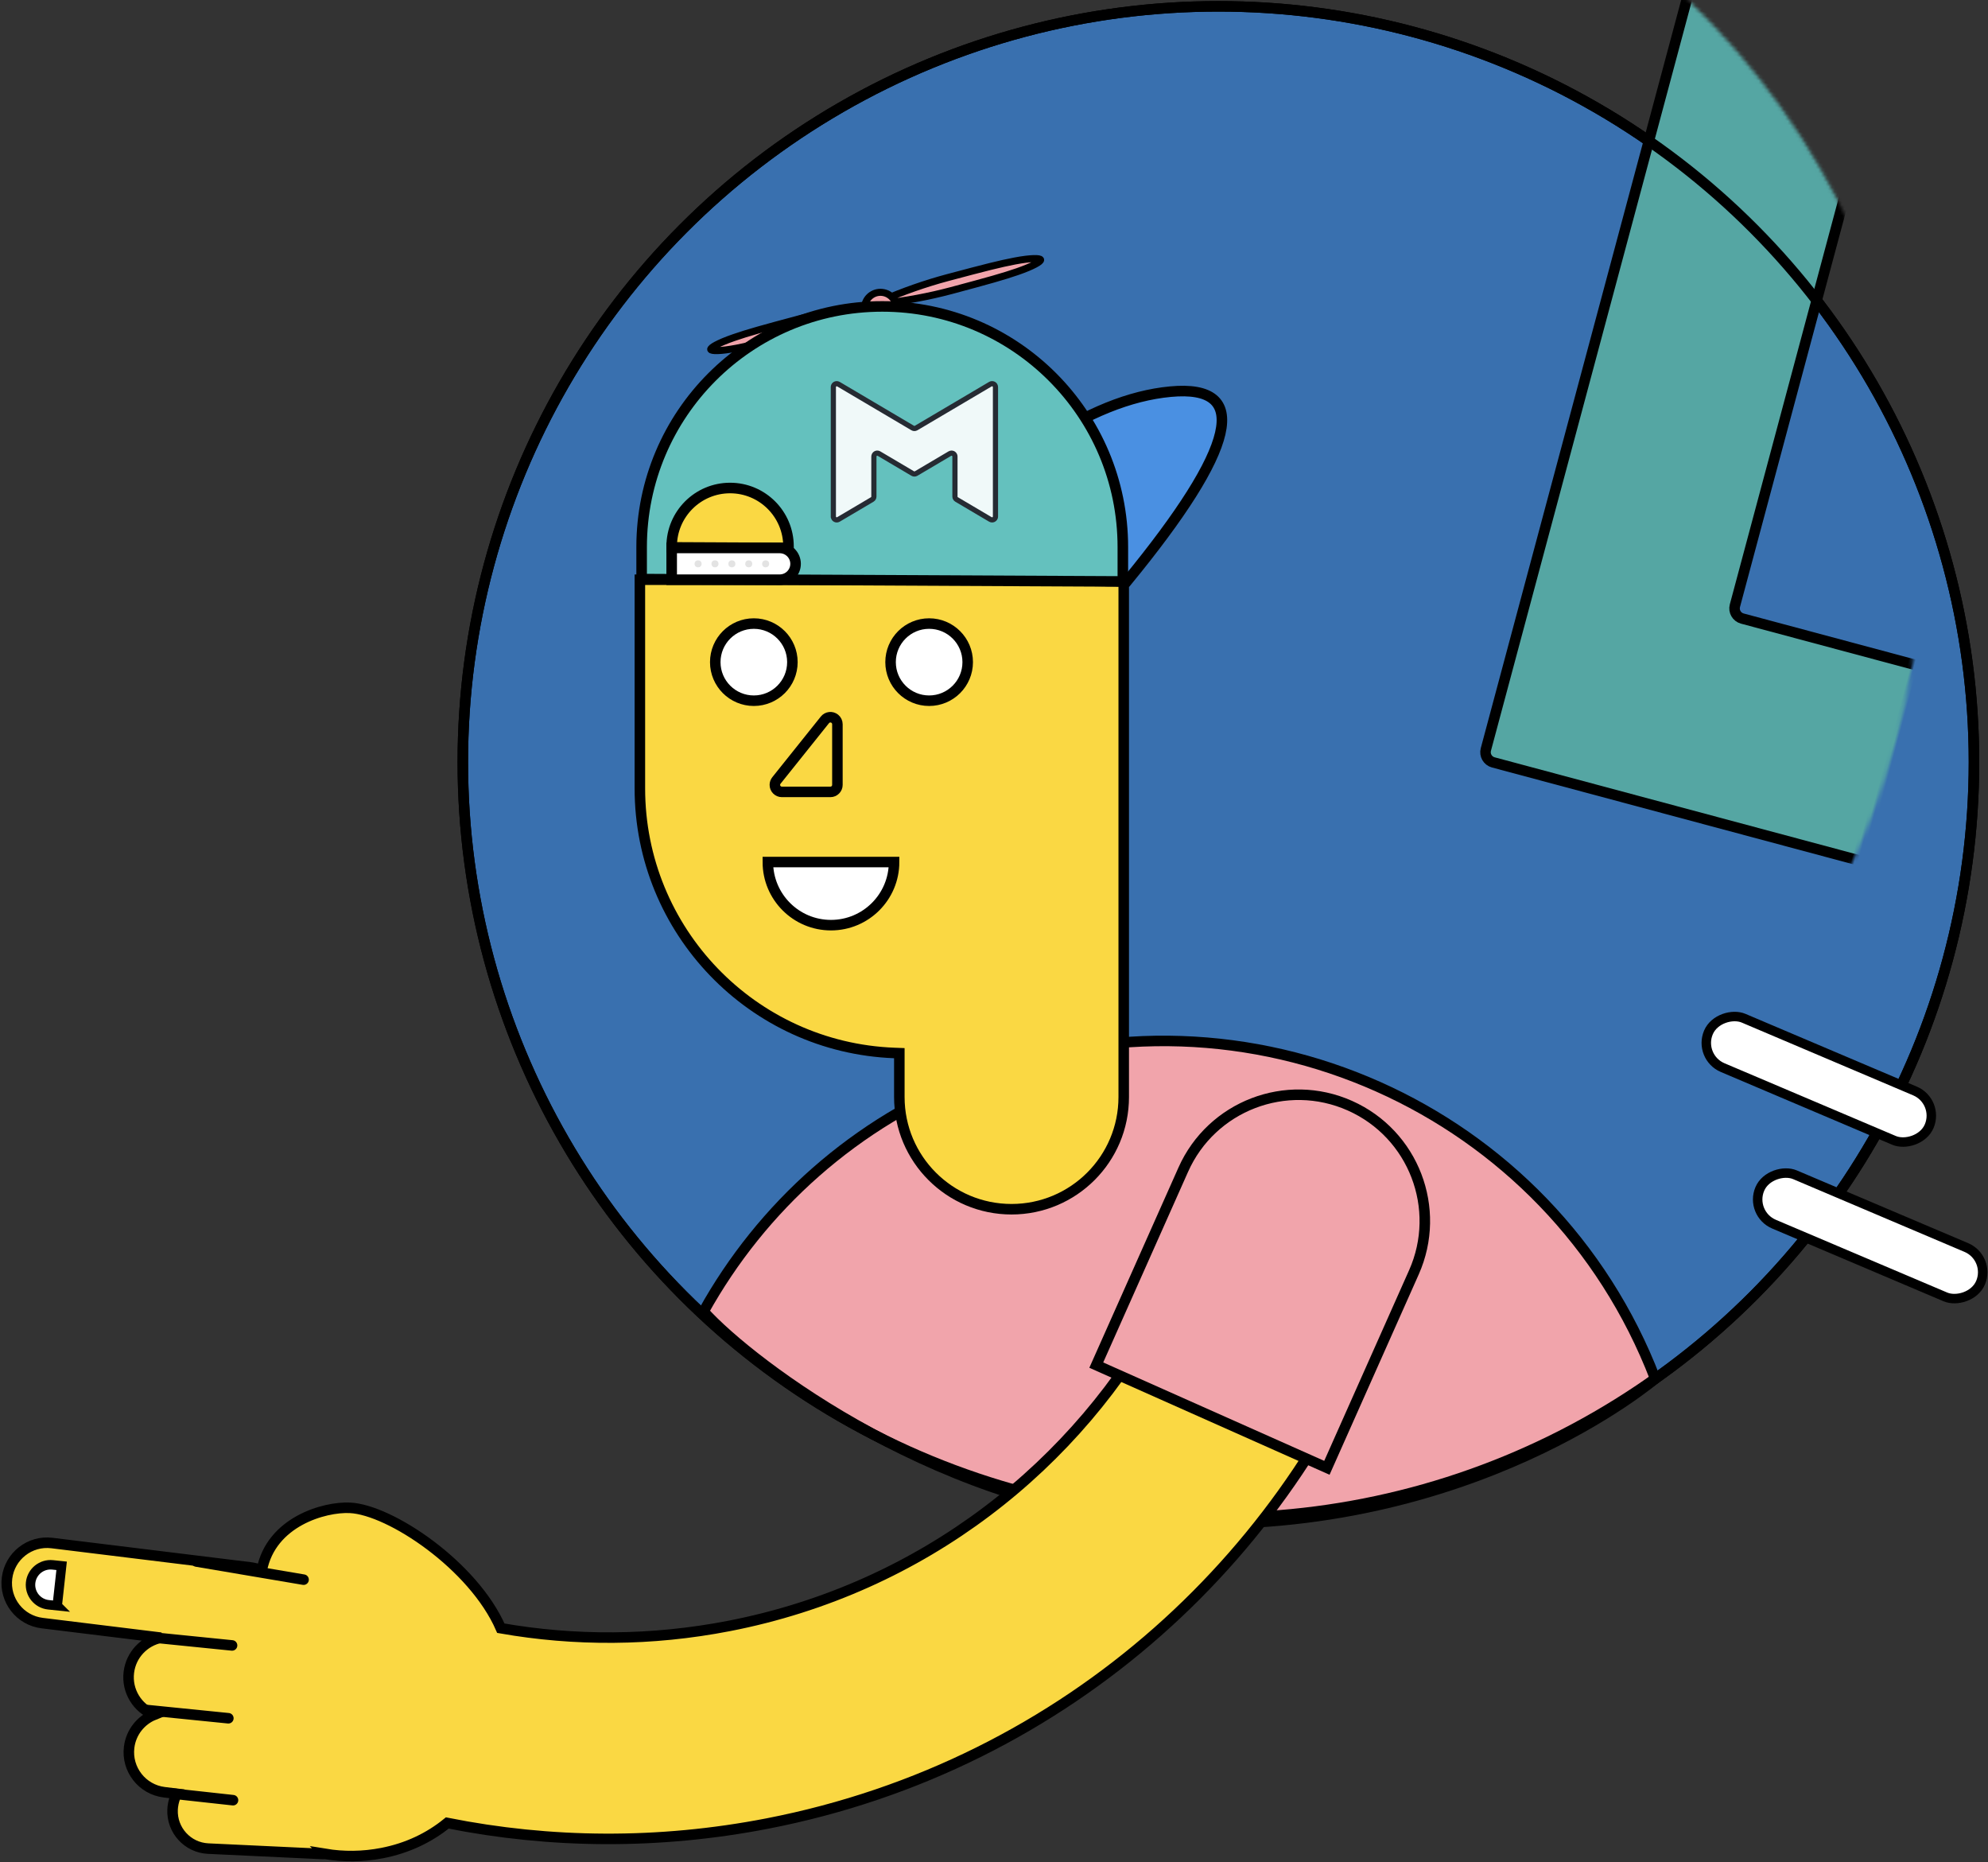 <?xml version="1.0" encoding="UTF-8"?>
<svg width="567px" height="531px" viewBox="0 0 567 531" version="1.1" xmlns="http://www.w3.org/2000/svg" xmlns:xlink="http://www.w3.org/1999/xlink">
    <rect x="0" y="0" width="567" height="531" fill="#333333" stroke="none"/>
    <!-- Generator: Sketch 60 (88103) - https://sketch.com -->
    <title>contact_illu</title>
    <desc>Created with Sketch.</desc>
    <defs>
        <circle id="path-1" cx="215.5" cy="215.5" r="215.5"></circle>
    </defs>
    <g id="Page-1" stroke="none" stroke-width="1" fill="none" fill-rule="evenodd">
        <g id="contact_illu" transform="translate(-2, 1)">
            <g id="Group" transform="translate(134, 0)" fill-rule="nonzero">
                <g id="91u6cxkqqb-link" fill="#000000">
                    <circle id="91u6cxkqqb" cx="215.5" cy="216.305" r="215.5"></circle>
                </g>
                <g id="91u6cxkqqb-link" fill="#3970AF" stroke="#000000" stroke-width="3">
                    <circle id="91u6cxkqqb" cx="215.5" cy="216.305" r="215.5"></circle>
                </g>
            </g>
            <path d="M474.082,392.113 C444.357,314.769 357.504,276.13 280.092,305.811 C245.845,318.941 219.182,343.242 202.67,372.957 C216,387.805 272.103,430.632 337,433.305 C422,436.805 474.082,392.113 474.082,392.113 Z" id="Path" stroke="#000000" stroke-width="3" fill="#F1A4AB" fill-rule="nonzero"></path>
            <g id="Group" transform="translate(184, 72)">
                <g transform="translate(0, 91.805)" stroke="#000000" stroke-width="3">
                    <path d="M0.5,0.5 L138.5,0.5 L138.5,148 C138.5,165.673 124.173,180 106.5,180 C88.827,180 74.5,165.673 74.5,148 L74.5,135.499 L73.057,135.444 C32.614,133.894 0.5,100.602 0.5,60 L0.5,0.5 Z" id="Path" fill="#FAD843" fill-rule="nonzero"></path>
                    <circle id="Oval" fill="#FFFFFF" fill-rule="nonzero" cx="83" cy="24" r="11"></circle>
                    <circle id="Oval" fill="#FFFFFF" fill-rule="nonzero" cx="33" cy="24" r="11"></circle>
                    <path d="M54.839,61 L41,61 C39.895,61 39,60.105 39,59 C39,58.546 39.155,58.105 39.438,57.75 L53.277,40.452 C53.967,39.59 55.226,39.45 56.088,40.14 C56.563,40.52 56.838,41.094 56.838,41.702 L56.838,59 C56.838,60.105 55.943,61 54.838,61 L54.839,61 Z" id="Path"></path>
                    <path d="M55,99 C64.941,99 73,90.941 73,81 L37,81 C37,90.941 45.059,99 55,99 Z" id="Path" fill="#FFFFFF" fill-rule="nonzero"></path>
                </g>
                <g transform="translate(1, 0)" fill-rule="nonzero">
                    <path d="M102.668,92.155 L138.371,92.8 C169.767,54.555 173.917,36.514 150.822,38.678 C127.727,40.842 101.337,58.668 71.652,92.155 L102.668,92.155 Z" id="Path" stroke="#000000" stroke-width="3.011" fill="#4A90E2"></path>
                    <path d="M67.522,13.882 C66.545,13.975 65.519,14.083 64.448,14.209 C58.17,14.949 51.638,16.129 45.19,17.849 C34.404,20.727 30.272,21.89 26.292,23.267 C21.783,24.827 19.575,26.164 19.702,26.637 C19.83,27.111 22.41,27.171 27.09,26.28 C31.223,25.493 35.404,24.44 46.144,21.574 L46.194,21.561 C52.674,19.832 58.952,17.591 64.781,15.092 C65.741,14.681 66.656,14.276 67.522,13.882 Z M65.973,13.828 C66.95,13.736 67.976,13.628 69.047,13.501 C75.325,12.762 81.857,11.581 88.305,9.861 C99.091,6.983 103.223,5.821 107.203,4.443 C111.712,2.883 113.92,1.547 113.793,1.074 C113.665,0.599 111.085,0.539 106.405,1.431 C102.272,2.218 98.091,3.271 87.351,6.137 L87.301,6.15 C80.821,7.879 74.543,10.12 68.714,12.618 C67.754,13.03 66.839,13.434 65.973,13.828 L65.973,13.828 Z" id="Shape" stroke="#000000" stroke-width="2.008" fill="#F1A4AB"></path>
                    <path d="M63.573,15.325 L72.666,15.375 L72.666,14.896 C72.666,12.386 70.63,10.35 68.119,10.35 C65.609,10.35 63.573,12.385 63.573,14.896 L63.573,15.326 L63.573,15.325 Z" id="Path" stroke="#000000" stroke-width="2.008" fill="#F1A4AB"></path>
                    <path d="M68.624,14.373 L68.624,14.373 C106.524,14.373 137.248,45.097 137.248,82.997 L137.248,92.8 L0,92.124 L0,82.997 C0,45.097 30.724,14.373 68.624,14.373 Z" id="Path" stroke="#000000" stroke-width="3.011" fill="#64C1BE"></path>
                    <path d="M8.57,83.085 L41.889,83.243 L41.889,82.812 C41.889,73.611 34.43,66.152 25.229,66.152 C16.029,66.152 8.57,73.611 8.57,82.812 L8.57,83.084 L8.57,83.085 Z" id="Path" stroke="#000000" stroke-width="3.011" fill="#FAD843"></path>
                    <path d="M8.57,83.245 L8.57,92.299 L39.38,92.299 C41.88,92.299 43.907,90.272 43.907,87.772 C43.907,85.272 41.88,83.245 39.38,83.245 L8.57,83.245 Z" id="Path" stroke="#000000" stroke-width="3.011" fill="#FFFFFF"></path>
                    <g transform="translate(14.138, 86.767)" fill="#E3E3E3" id="Oval">
                        <ellipse cx="1.963" cy="1.005" rx="1" ry="1.005"></ellipse>
                        <ellipse cx="6.78" cy="1.005" rx="1" ry="1.005"></ellipse>
                        <ellipse cx="11.596" cy="1.005" rx="1" ry="1.005"></ellipse>
                        <ellipse cx="16.413" cy="1.005" rx="1" ry="1.005"></ellipse>
                        <ellipse cx="21.229" cy="1.005" rx="1" ry="1.005"></ellipse>
                    </g>
                    <g opacity="0.9" transform="translate(54, 35.805)" id="l8awlo60pd-link">
                        <g fill="#000000">
                            <path d="M0.682,38.469 L0.682,1.57 C0.682,1.036 1.115,0.603 1.65,0.603 C1.823,0.603 1.992,0.649 2.141,0.737 L23.308,13.242 C23.612,13.422 23.989,13.422 24.292,13.242 L45.46,0.737 C45.92,0.466 46.514,0.618 46.785,1.078 C46.873,1.228 46.92,1.398 46.92,1.57 L46.92,38.47 C46.92,39.004 46.487,39.437 45.952,39.437 C45.779,39.437 45.609,39.391 45.46,39.303 L35.836,33.617 C35.541,33.443 35.361,33.127 35.361,32.784 L35.361,21.374 C35.361,20.84 34.928,20.407 34.393,20.407 C34.22,20.407 34.05,20.453 33.901,20.541 L24.293,26.217 C23.99,26.397 23.613,26.397 23.309,26.217 L13.702,20.541 C13.242,20.27 12.649,20.422 12.377,20.882 C12.289,21.032 12.242,21.202 12.242,21.374 L12.242,32.784 C12.242,33.126 12.062,33.444 11.767,33.617 L2.142,39.303 C1.682,39.575 1.089,39.422 0.818,38.962 C0.73,38.813 0.683,38.643 0.683,38.47 L0.682,38.469 Z" id="l8awlo60pd"></path>
                        </g>
                        <g fill="#FFFFFF" stroke="#1F1B24" stroke-width="1.477">
                            <path d="M0.682,38.469 L0.682,1.57 C0.682,1.036 1.115,0.603 1.65,0.603 C1.823,0.603 1.992,0.649 2.141,0.737 L23.308,13.242 C23.612,13.422 23.989,13.422 24.292,13.242 L45.46,0.737 C45.92,0.466 46.514,0.618 46.785,1.078 C46.873,1.228 46.92,1.398 46.92,1.57 L46.92,38.47 C46.92,39.004 46.487,39.437 45.952,39.437 C45.779,39.437 45.609,39.391 45.46,39.303 L35.836,33.617 C35.541,33.443 35.361,33.127 35.361,32.784 L35.361,21.374 C35.361,20.84 34.928,20.407 34.393,20.407 C34.22,20.407 34.05,20.453 33.901,20.541 L24.293,26.217 C23.99,26.397 23.613,26.397 23.309,26.217 L13.702,20.541 C13.242,20.27 12.649,20.422 12.377,20.882 C12.289,21.032 12.242,21.202 12.242,21.374 L12.242,32.784 C12.242,33.126 12.062,33.444 11.767,33.617 L2.142,39.303 C1.682,39.575 1.089,39.422 0.818,38.962 C0.73,38.813 0.683,38.643 0.683,38.47 L0.682,38.469 Z" id="l8awlo60pd"></path>
                        </g>
                    </g>
                </g>
            </g>
            <g id="Group" transform="translate(134, 0)">
                <g id="Clipped">
                    <g id="Shape" transform="translate(0, 0.805)">
                        <mask id="mask-2" fill="white">
                            <use xlink:href="#path-1"></use>
                        </mask>
                        <g id="Mask"></g>
                        <path d="M318.644,7.839 L318.644,7.839 C318.644,7.839 318.644,7.839 318.644,7.839 C318.644,6.182 319.987,4.839 321.644,4.839 L561.639,4.844 C563.296,4.844 564.639,6.187 564.639,7.844 L564.644,247.839 C564.644,247.839 564.644,247.839 564.644,247.839 C564.644,249.496 563.301,250.839 561.644,250.839 L321.649,250.834 C319.992,250.834 318.649,249.491 318.649,247.834 L318.644,7.839 Z M376.644,65.839 L376.646,189.836 C376.646,191.493 377.99,192.836 379.646,192.836 L503.644,192.839 C505.301,192.839 506.644,191.496 506.644,189.839 C506.644,189.839 506.644,189.839 506.644,189.839 L506.641,65.841 C506.641,64.185 505.298,62.841 503.641,62.841 L379.644,62.839 C377.987,62.839 376.644,64.182 376.644,65.839 C376.644,65.839 376.644,65.839 376.644,65.839 L376.644,65.839 Z" stroke="#000000" stroke-width="3" fill="#55A6A3" fill-rule="nonzero" mask="url(#mask-2)" transform="translate(441.644, 127.839) rotate(15) translate(-441.644, -127.839) "></path>
                    </g>
                </g>
            </g>
            <circle id="Oval" stroke="#000000" stroke-width="3" cx="349.5" cy="216.305" r="215.5"></circle>
            <g id="Group" transform="translate(527.972, 328.804) rotate(-178) translate(-527.972, -328.804) translate(484.472, 286.804)" fill="#FFFFFF" fill-rule="nonzero" stroke="#000000" stroke-width="2.7">
                <rect id="Rectangle" transform="translate(51.491, 63.784) rotate(-69) translate(-51.491, -63.784) " x="43.841" y="29.584" width="15.3" height="68.4" rx="7.65"></rect>
                <rect id="Rectangle" transform="translate(35.291, 19.684) rotate(-69) translate(-35.291, -19.684) " x="27.641" y="-14.516" width="15.3" height="68.4" rx="7.65"></rect>
            </g>
            <g id="Group" transform="translate(0, 304)" stroke="#000000">
                <g stroke-width="3">
                    <path d="M83.493,199.873 L82.932,199.787 L51.056,192.022 C45.333,190.628 41.823,184.857 43.218,179.134 C43.281,178.874 43.354,178.617 43.437,178.363 C43.847,177.1 44.455,175.957 45.215,174.957 L41.82,173.854 C35.78,171.891 32.474,165.404 34.437,159.363 C35.777,155.24 39.224,152.391 43.2,151.622 C38.876,148.875 36.78,143.46 38.437,138.362 C40.008,133.526 44.48,130.443 49.301,130.413 L16.833,119.863 C10.793,117.901 7.487,111.413 9.45,105.373 C11.413,99.333 17.9,96.027 23.94,97.989 L78.151,115.603 C79.229,115.953 80.22,116.448 81.109,117.058 L81.211,117.015 C86.439,103.947 102.179,102.603 109.312,104.358 C120.428,107.094 140.728,127.187 144.982,146.263 C164.868,153.878 186.456,158.05 209.02,158.05 C265.284,158.05 315.49,132.107 348.327,91.53 L416.105,93.252 C415.275,94.753 414.429,96.244 413.568,97.724 C372.599,168.117 296.335,215.436 209.02,215.436 C177.298,215.436 147.035,209.19 119.393,197.862 C113.562,200.979 106.898,202.742 99.52,202.742 C93.883,202.742 88.484,201.728 83.493,199.872 L83.493,199.873 Z" id="Path" fill="#FAD843" fill-rule="nonzero" transform="translate(212.495, 153.483) rotate(-11) translate(-212.495, -153.483) "></path>
                    <path d="M346.443,24.918 C357.847,8.631 380.295,4.673 396.581,16.078 C412.868,27.481 416.826,49.929 405.422,66.216 L370.434,116.184 L311.455,74.886 L346.443,24.918 Z" id="Path" fill="#F1A4AB" fill-rule="nonzero" transform="translate(361.695, 62.874) rotate(-11) translate(-361.695, -62.874) "></path>
                    <path d="M47.551,157.638 L69.935,164.381 M42.551,177.822 L64.935,184.564 M45.491,202.692 L61.778,207.752 M64.533,138.959 L93.533,149.864" id="Shape" stroke-linecap="round" transform="translate(68.042, 173.355) rotate(-11) translate(-68.042, -173.355) "></path>
                </g>
                <path d="M17.212,153.257 L20.612,142.332 L18.152,141.58 C15.131,140.656 11.932,142.357 11.008,145.378 C10.085,148.4 11.785,151.598 14.807,152.523 L17.212,153.258 L17.212,153.257 Z" id="Path" stroke-width="2.7" fill="#FFFFFF" fill-rule="nonzero" transform="translate(15.685, 147.293) rotate(-11) translate(-15.685, -147.293) "></path>
            </g>
        </g>
    </g>
</svg>
